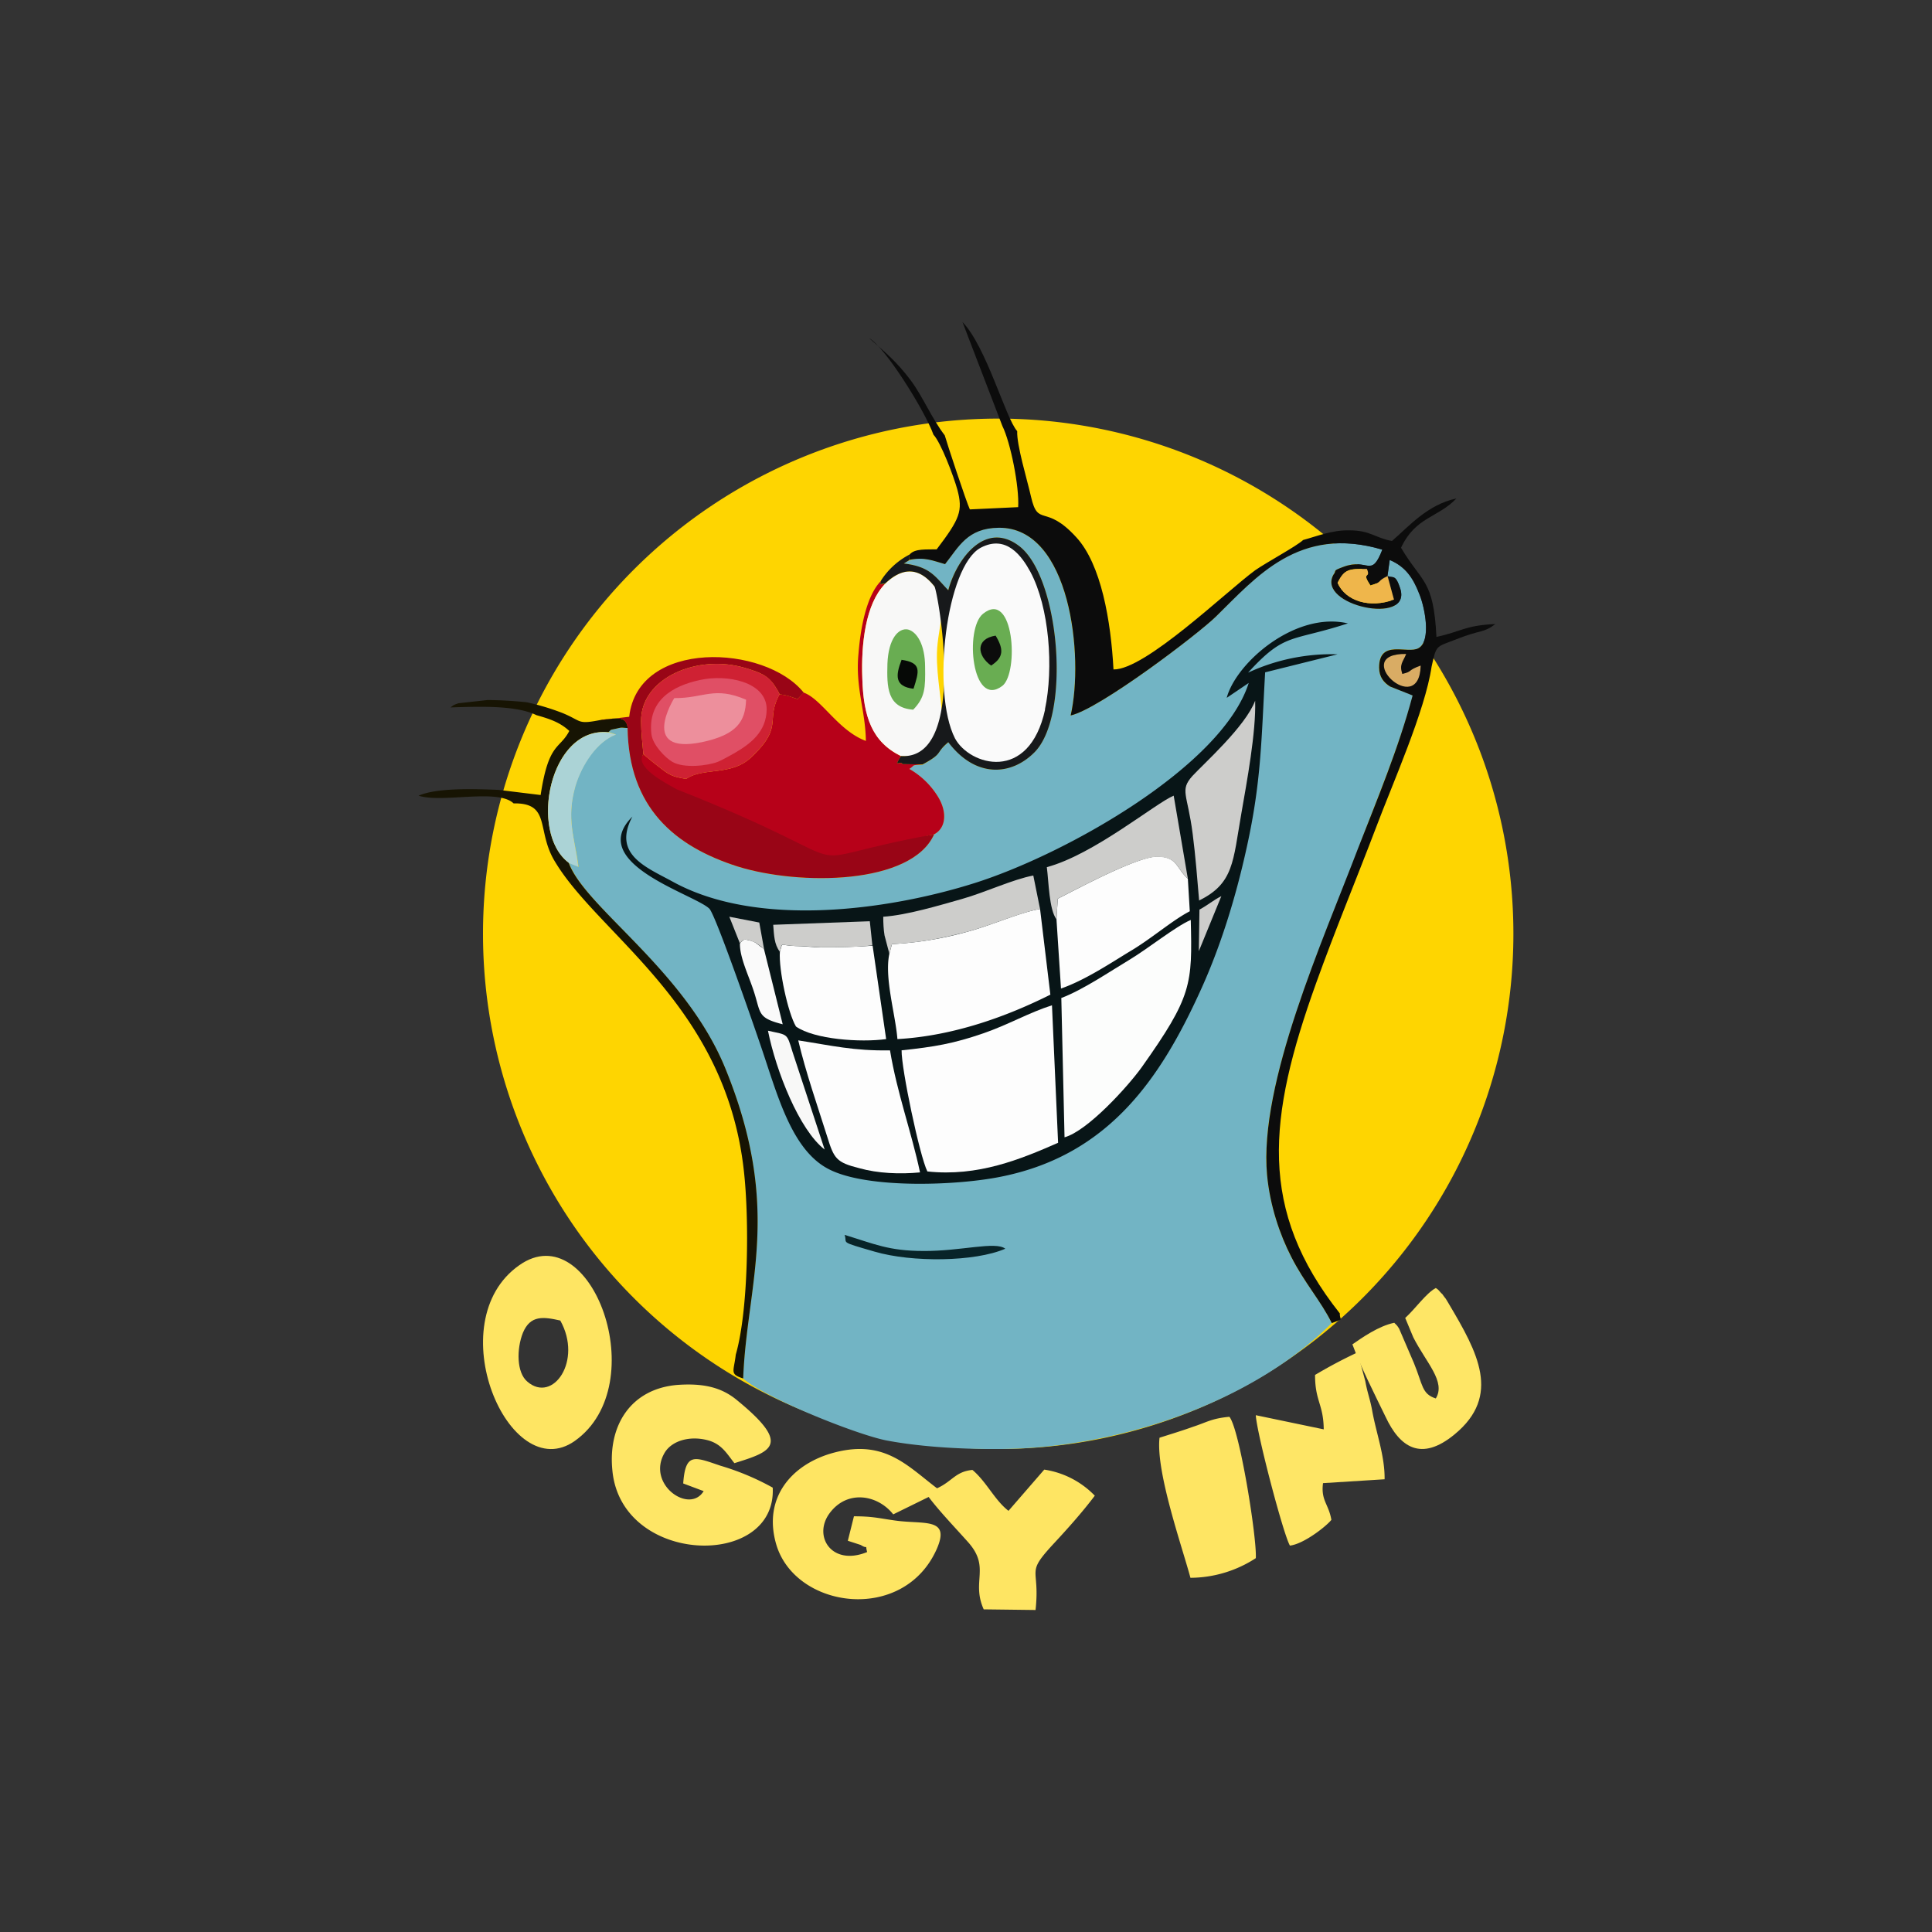 <svg xmlns="http://www.w3.org/2000/svg" width="24" height="24" fill="none" viewBox="0 0 24 24">
    <rect x="0" y="0" width="24" height="24" fill="#333333" stroke="none"/>
    <path fill="#FED501" d="M12.4 18a6.4 6.4 0 1 0 0-12.8 6.4 6.4 0 0 0 0 12.8"/>
    <path fill="#72B4C4" d="M11.227 7c.332.04.388.164.552.332.1-.376.46-.884.892-.54.496.4.632 2.104.176 2.556-.288.288-.728.32-1.064-.128-.172.14-.056.132-.324.28-.152.008-.088 0-.164.052.144.088.268.2.36.352.108.18.1.376-.052.46-.28.628-1.668.64-2.44.4-.784-.252-1.352-.732-1.364-1.72-.088-.004-.064-.012-.148.008-.092.02-.048.008-.096.04l.096.032c-.24.088-.428.376-.504.64-.116.412-.008.64.04 1.004l-.12-.052c.2.56 1.44 1.332 1.944 2.56.712 1.748.264 2.672.22 3.848.272.24 1.384.688 1.772.768.372.072.88.112 1.396.108 1.488 0 3.172-.588 4.144-1.564-.136-.28-.34-.5-.504-.824a2.9 2.9 0 0 1-.3-1.016c-.104-1.14.7-2.916 1.132-4.052.232-.616.5-1.244.68-1.904l-.032-.016-.252-.096a.26.26 0 0 1-.136-.24c0-.352.352-.16.488-.236.164-.088.08-.508.012-.672-.08-.208-.176-.34-.368-.424l-.028.2c.072.028.1-.028.16.16.14.46-1.04.2-.832-.176.044-.06-.024-.04.128-.1.308-.112.34.152.48-.212-1.04-.308-1.572.344-2.064.828-.208.208-1.452 1.156-1.808 1.232.168-.728-.004-2.34-.892-2.332-.392 0-.496.236-.668.452-.176-.052-.348-.12-.512-.008"/>
    <path fill="#081517" d="m15.24 8.668.272-.184c-.328 1.036-2.28 2.132-3.412 2.488-1.068.336-2.692.56-3.744-.02-.328-.18-.752-.336-.5-.808-.584.58.772.964.956 1.144.08.08.572 1.508.644 1.72.204.6.38 1.288.848 1.52.484.244 1.612.2 2.156.084 1.312-.272 1.952-1.208 2.448-2.296.248-.54.44-1.152.58-1.792.18-.816.18-1.32.228-2.172l.9-.224a2.46 2.46 0 0 0-1.112.228c.46-.504.528-.38 1.24-.612-.652-.152-1.384.484-1.504.92z"/>
    <path fill="#FEE563" d="M11.536 18.596c.132.176.336.388.496.568.272.312.032.48.188.828l.644.008c.06-.552-.14-.432.24-.84.152-.164.336-.368.496-.58a1.1 1.1 0 0 0-.628-.324l-.444.512c-.172-.132-.272-.36-.448-.508-.212.02-.252.144-.44.228-.38-.288-.668-.628-1.332-.428-.48.148-.828.548-.668 1.116.228.808 1.58 1 1.996.068.176-.4-.16-.304-.52-.356-.2-.028-.276-.052-.508-.052l-.076.304.16.052c.108.068.048-.032.08.088-.44.18-.676-.196-.468-.48.22-.3.6-.232.792.012z"/>
    <path fill="#0C0C0C" d="m17.24 7.156.076.292c-.296.112-.6.02-.7-.208.088-.172.14-.176.364-.172.056.132-.08.02.044.204.164-.048.068-.048.212-.12zm-4.788-1.864c.1.2.212.756.196 1.008l-.6.028c-.04-.08-.288-.832-.312-.92-.16-.208-.272-.48-.42-.68-.18-.24-.32-.352-.52-.528.2.112.692.9.8 1.2.092.096.252.52.296.68.072.268.032.364-.256.744-.128.004-.272-.012-.336.064l-.008.068c.192-.04.292.008.448.052.172-.216.276-.448.668-.452.888-.008 1.06 1.6.892 2.332.36-.08 1.6-1.024 1.808-1.232.492-.48 1.028-1.136 2.064-.828-.14.36-.176.1-.48.212-.152.056-.08.04-.128.1-.212.38.972.636.832.176-.06-.188-.088-.132-.16-.16l.028-.2c.192.08.288.216.368.424.068.16.152.584-.012.672-.136.076-.488-.116-.488.24 0 .12.06.188.136.236l.252.1.028.012c-.176.66-.44 1.288-.68 1.904-.432 1.136-1.232 2.912-1.128 4.052.036.384.16.744.3 1.016.164.324.368.548.504.824.164-.064.096-.024.1-.12-1.02-1.288-.896-2.428-.296-4.1.24-.668.496-1.28.744-1.932.204-.544.612-1.456.692-2.004.06-.272.052-.24.3-.336.32-.128.34-.076.492-.192-.376.016-.432.096-.732.16-.036-.72-.18-.668-.44-1.108.184-.388.456-.368.688-.612-.36.076-.596.352-.8.528-.208-.036-.264-.132-.532-.132-.212-.004-.396.072-.572.12-.08.076-.452.276-.596.376-.36.264-1.368 1.24-1.76 1.232-.032-.6-.152-1.308-.464-1.644-.384-.42-.472-.116-.56-.5-.048-.212-.18-.644-.172-.816-.144-.16-.38-1.044-.68-1.356z"/>
    <path fill="#FDFDFD" d="M11.2 13.048c-.004.224.224 1.312.32 1.504.628.068 1.16-.152 1.624-.356l-.076-1.708c-.288.092-.54.24-.852.348-.372.128-.604.168-1.02.212z"/>
    <path fill="#FEE666" d="M8.743 18.52c-.176.3-.728-.088-.48-.484.092-.14.304-.2.516-.148.184.044.248.168.344.288.46-.144.712-.224.04-.776-.188-.16-.412-.22-.748-.196-.576.048-.864.5-.808 1.06.108 1.184 2.044 1.232 1.992.216a3.2 3.2 0 0 0-.648-.272c-.32-.108-.436-.172-.464.22l.256.096z"/>
    <path fill="#FEE563" d="M6.96 16.404c.28.5-.092 1.032-.408.76-.136-.112-.136-.408-.056-.608.092-.22.252-.2.464-.152m-.508-.688c-1.008.704-.128 2.76.688 2.184.988-.7.204-2.812-.688-2.184"/>
    <path fill="#FEE666" d="M16.336 17.08c0 .328.104.36.108.676l-.844-.176c.011.22.344 1.488.424 1.62.172-.02.452-.24.515-.32-.035-.2-.132-.24-.104-.456l.765-.048c.004-.284-.1-.56-.152-.84-.028-.16-.06-.224-.088-.38l-.096-.356a6 6 0 0 0-.528.28"/>
    <path fill="#FCFDFC" d="m13.184 12.396.04 1.732c.288-.08.788-.632.96-.872.624-.88.628-1.028.608-1.828-.188.08-.536.36-.764.496-.24.144-.576.372-.84.472z"/>
    <path fill="#FEE666" d="m17.456 16.372.1.24c.16.316.408.552.28.76-.176-.056-.16-.168-.272-.44l-.184-.428c-.028-.044-.028-.04-.06-.072-.196.04-.404.188-.52.268.1.272.272.612.412.9.176.376.44.564.86.216.58-.48.284-1.016-.072-1.616-.028-.044-.032-.06-.06-.092-.052-.068.016.008-.04-.048-.04-.044-.024-.032-.064-.06-.12.064-.256.26-.38.372"/>
    <path fill="#FDFDFD" d="M11.048 11.848c-.064.3.076.752.1 1.06.708-.04 1.372-.288 1.9-.552l-.128-1.064c-.232.036-.6.2-.88.276a4.3 4.3 0 0 1-.96.16zm2.076-.428.056.86c.288-.1.592-.3.84-.452.276-.16.536-.392.76-.508l-.024-.404c-.148-.136-.128-.268-.372-.276-.252-.004-1.004.404-1.244.524z"/>
    <path fill="#B70119" d="m9.984 8.6-.076.084c-.092-.028-.092-.04-.224-.06-.18.332.056.396-.348.78-.248.24-.6.124-.812.272-.148-.024-.196-.04-.3-.12a4 4 0 0 1-.232-.188c-.1.136-.056.16-.056.192.348.248.256.256.676.424-.36.104.3.4.48.508.12.076-.032.028.132.108.248.12.952.132 1.24.096.552-.072.348.124.768-.2.12-.064.232-.104.372-.132.152-.08.16-.28.052-.46a1 1 0 0 0-.36-.352c.08-.052.012-.044.164-.056l-.248-.004c-.028-.052-.12.064-.02-.1-.36-.176-.464-.492-.48-.968-.016-.424.04-.92.28-1.168-.068 0-.06.02-.048-.04-.188.192-.256.608-.28.908-.04.42.088.704.092 1.08-.344-.128-.548-.52-.772-.6z"/>
    <path fill="#FDFDFD" d="M11.428 14.56c-.104-.492-.284-.98-.372-1.512-.452.008-.724-.06-1.14-.124.092.392.24.816.36 1.196.084.272.112.32.4.392.228.064.5.076.752.052z"/>
    <path fill="#F8F8F7" d="M10.992 7.256c-.24.248-.296.744-.28 1.168.012.48.12.792.48.968.776.044.432-.656.447-1.28.009-.332.149-.6-.031-.828-.212-.268-.424-.216-.617-.028"/>
    <path fill="#171403" d="M6.664 8.884c.172.048.296.092.408.196-.12.232-.256.136-.356.796l-.524-.064c-.292-.012-.764-.028-.992.072.288.096.984-.092 1.18.096.468-.008.28.34.512.72.548.92 2.12 1.784 2.348 3.84.068.592.06 1.732-.1 2.288-.024.212-.08.24.092.296.044-1.176.492-2.1-.22-3.848-.5-1.228-1.744-2-1.948-2.56-.496-.372-.24-1.692.492-1.62.048-.036 0-.024.096-.044.084-.02.06-.012.148-.008-.024-.164-.148-.116-.32-.104-.32.064-.24.02-.496-.084a3 3 0 0 0-.44-.132 5 5 0 0 0-.488-.028l-.36.04c-.072.024-.06.024-.1.052.36-.012.816-.028 1.068.096"/>
    <path fill="#FDFDFD" d="M9.688 11.824c-.016.22.1.76.2.928.228.16.8.2 1.12.156l-.168-1.16q-.323.022-.64.02c-.104 0-.22-.016-.316-.016-.208-.004-.152-.064-.196.072"/>
    <path fill="#990516" d="M7.476 8.94c.176-.012.3-.06.32.104.016.988.58 1.468 1.368 1.72.772.24 2.16.228 2.44-.4-2.008.368-.568.48-3.2-.56-.128-.072-.528-.276-.412-.436-.012-.128-.028-.28-.028-.404-.012-.536.696-.848 1.3-.664.184.056.28.092.368.232.012.02.028.04.052.092.132.02.132.032.224.06l.076-.08c-.48-.6-2.06-.668-2.168.3l-.34.04z"/>
    <path fill="#FEE563" d="M14.404 17.86c-.048.42.28 1.352.384 1.74a1.5 1.5 0 0 0 .812-.244c.016-.24-.2-1.6-.328-1.756-.22.02-.28.068-.452.124-.156.056-.292.096-.416.136"/>
    <path fill="#CDCDCB" d="M14.892 11.188c.436-.212.424-.488.528-1.08.068-.392.184-1.012.172-1.404-.12.32-.64.784-.78.936-.16.18-.06.22.004.72.036.28.056.548.08.828zm-1.768.232.016-.256c.24-.12.992-.528 1.24-.52.248.004.228.136.376.272l-.176-1.032c-.224.092-.992.732-1.576.888.024.184.028.528.12.648m-2.076.428.032-.12c.348-.016.648-.076.96-.16.28-.076.652-.24.88-.276l-.084-.416c-.256.048-.592.208-.888.292-.284.08-.68.2-.976.22 0 .076.004.16.016.232z"/>
    <path fill="#17191B" d="m11.292 6.96.008-.072a.93.93 0 0 0-.356.324c-.012.064-.024.04.048.04.192-.184.404-.236.616.032.04.056.424 2.16-.416 2.108-.1.16-.008.048.02.1l.248.004c.268-.144.152-.136.32-.276.34.448.78.416 1.068.128.456-.452.32-2.152-.176-2.556-.432-.344-.792.16-.892.54-.164-.168-.22-.292-.552-.332z"/>
    <path fill="#CF2133" d="M7.992 9.368c.044.04.176.148.232.188.104.08.152.096.3.12.216-.148.564-.032.812-.272.404-.384.168-.448.348-.78-.024-.056-.04-.072-.052-.092-.084-.14-.184-.176-.368-.232-.604-.184-1.312.128-1.3.664 0 .124.016.276.028.404"/>
    <path fill="#E04F65" d="M8.692 8.448c-.336.072-.648.252-.6.672.016.136.176.296.26.344.144.084.44.048.564 0 .052-.02.14-.072.2-.104.208-.12.404-.268.408-.548 0-.344-.496-.44-.832-.364"/>
    <path fill="#ABD3D6" d="m7.064 10.72.12.048c-.044-.363-.152-.591-.036-1 .08-.267.268-.555.504-.643l-.096-.028c-.732-.072-.988 1.248-.492 1.62z"/>
    <path fill="#CDCDCB" d="M9.688 11.824c.04-.136-.012-.076.2-.072.092 0 .209.012.309.016.216 0 .428 0 .64-.024l-.032-.3-1.2.044c.011.132.011.24.083.336"/>
    <path fill="#FAFAFA" d="M12.98 8.816c.111-.52.055-1.272-.18-1.712-.105-.192-.297-.468-.617-.3-.428.228-.615 1.788-.32 2.368.18.336.92.56 1.12-.36z"/>
    <path fill="#69AD52" d="M12.212 7.624c-.232.184-.14 1.184.24.896.208-.164.144-1.204-.24-.896m-.868 1.192c.148-.152.152-.272.148-.528 0-.284-.104-.44-.212-.468-.12-.024-.244.116-.256.424-.008.292-.004.548.32.572"/>
    <path fill="#F8F8F7" d="m10.244 14.28-.4-1.216c-.072-.236-.056-.204-.304-.26.1.5.388 1.232.704 1.476"/>
    <path fill="#FAFAFA" d="M9.491 11.792a.1.1 0 0 0-.036-.028l-.068-.052a.3.3 0 0 0-.068-.028c-.072-.016-.084-.024-.128.04 0 .168.1.376.16.552.108.308.04.364.372.448z"/>
    <path fill="#ED8F9C" d="M8.376 8.672s-.444.708.34.548c.44-.092.544-.26.552-.528-.4-.172-.524-.016-.892-.02"/>
    <path fill="#EFB64B" d="M17.24 7.156c-.148.068-.052.068-.216.12-.12-.188.012-.08-.044-.208-.22 0-.28 0-.364.172.096.228.404.32.7.208l-.08-.292z"/>
    <path fill="#082429" d="M12.488 15.512c-.12-.096-.556.032-1.016.028-.432 0-.612-.088-.98-.2.04.112-.084.076.372.208.464.136 1.248.128 1.624-.036"/>
    <path fill="#D9AC64" d="M17.42 8.372c-.04-.12.008-.148.048-.248-.708-.012.164.816.18.144-.176.064-.092.072-.228.104"/>
    <path fill="#CDCDCB" d="M9.192 11.72c.04-.06.056-.052.128-.036l.068.028.072.052.032.028-.06-.332-.372-.072zm5.708-.42-.008.516.28-.684c-.109.056-.168.112-.273.168"/>
    <path fill="#060906" d="M11.2 8.196c-.076.196-.088.332.148.36.068-.216.108-.324-.152-.36z"/>
    <path fill="#0C0C0C" d="M12.368 7.896c-.252.04-.232.248-.056.372.155-.1.16-.2.056-.372"/>
</svg>
